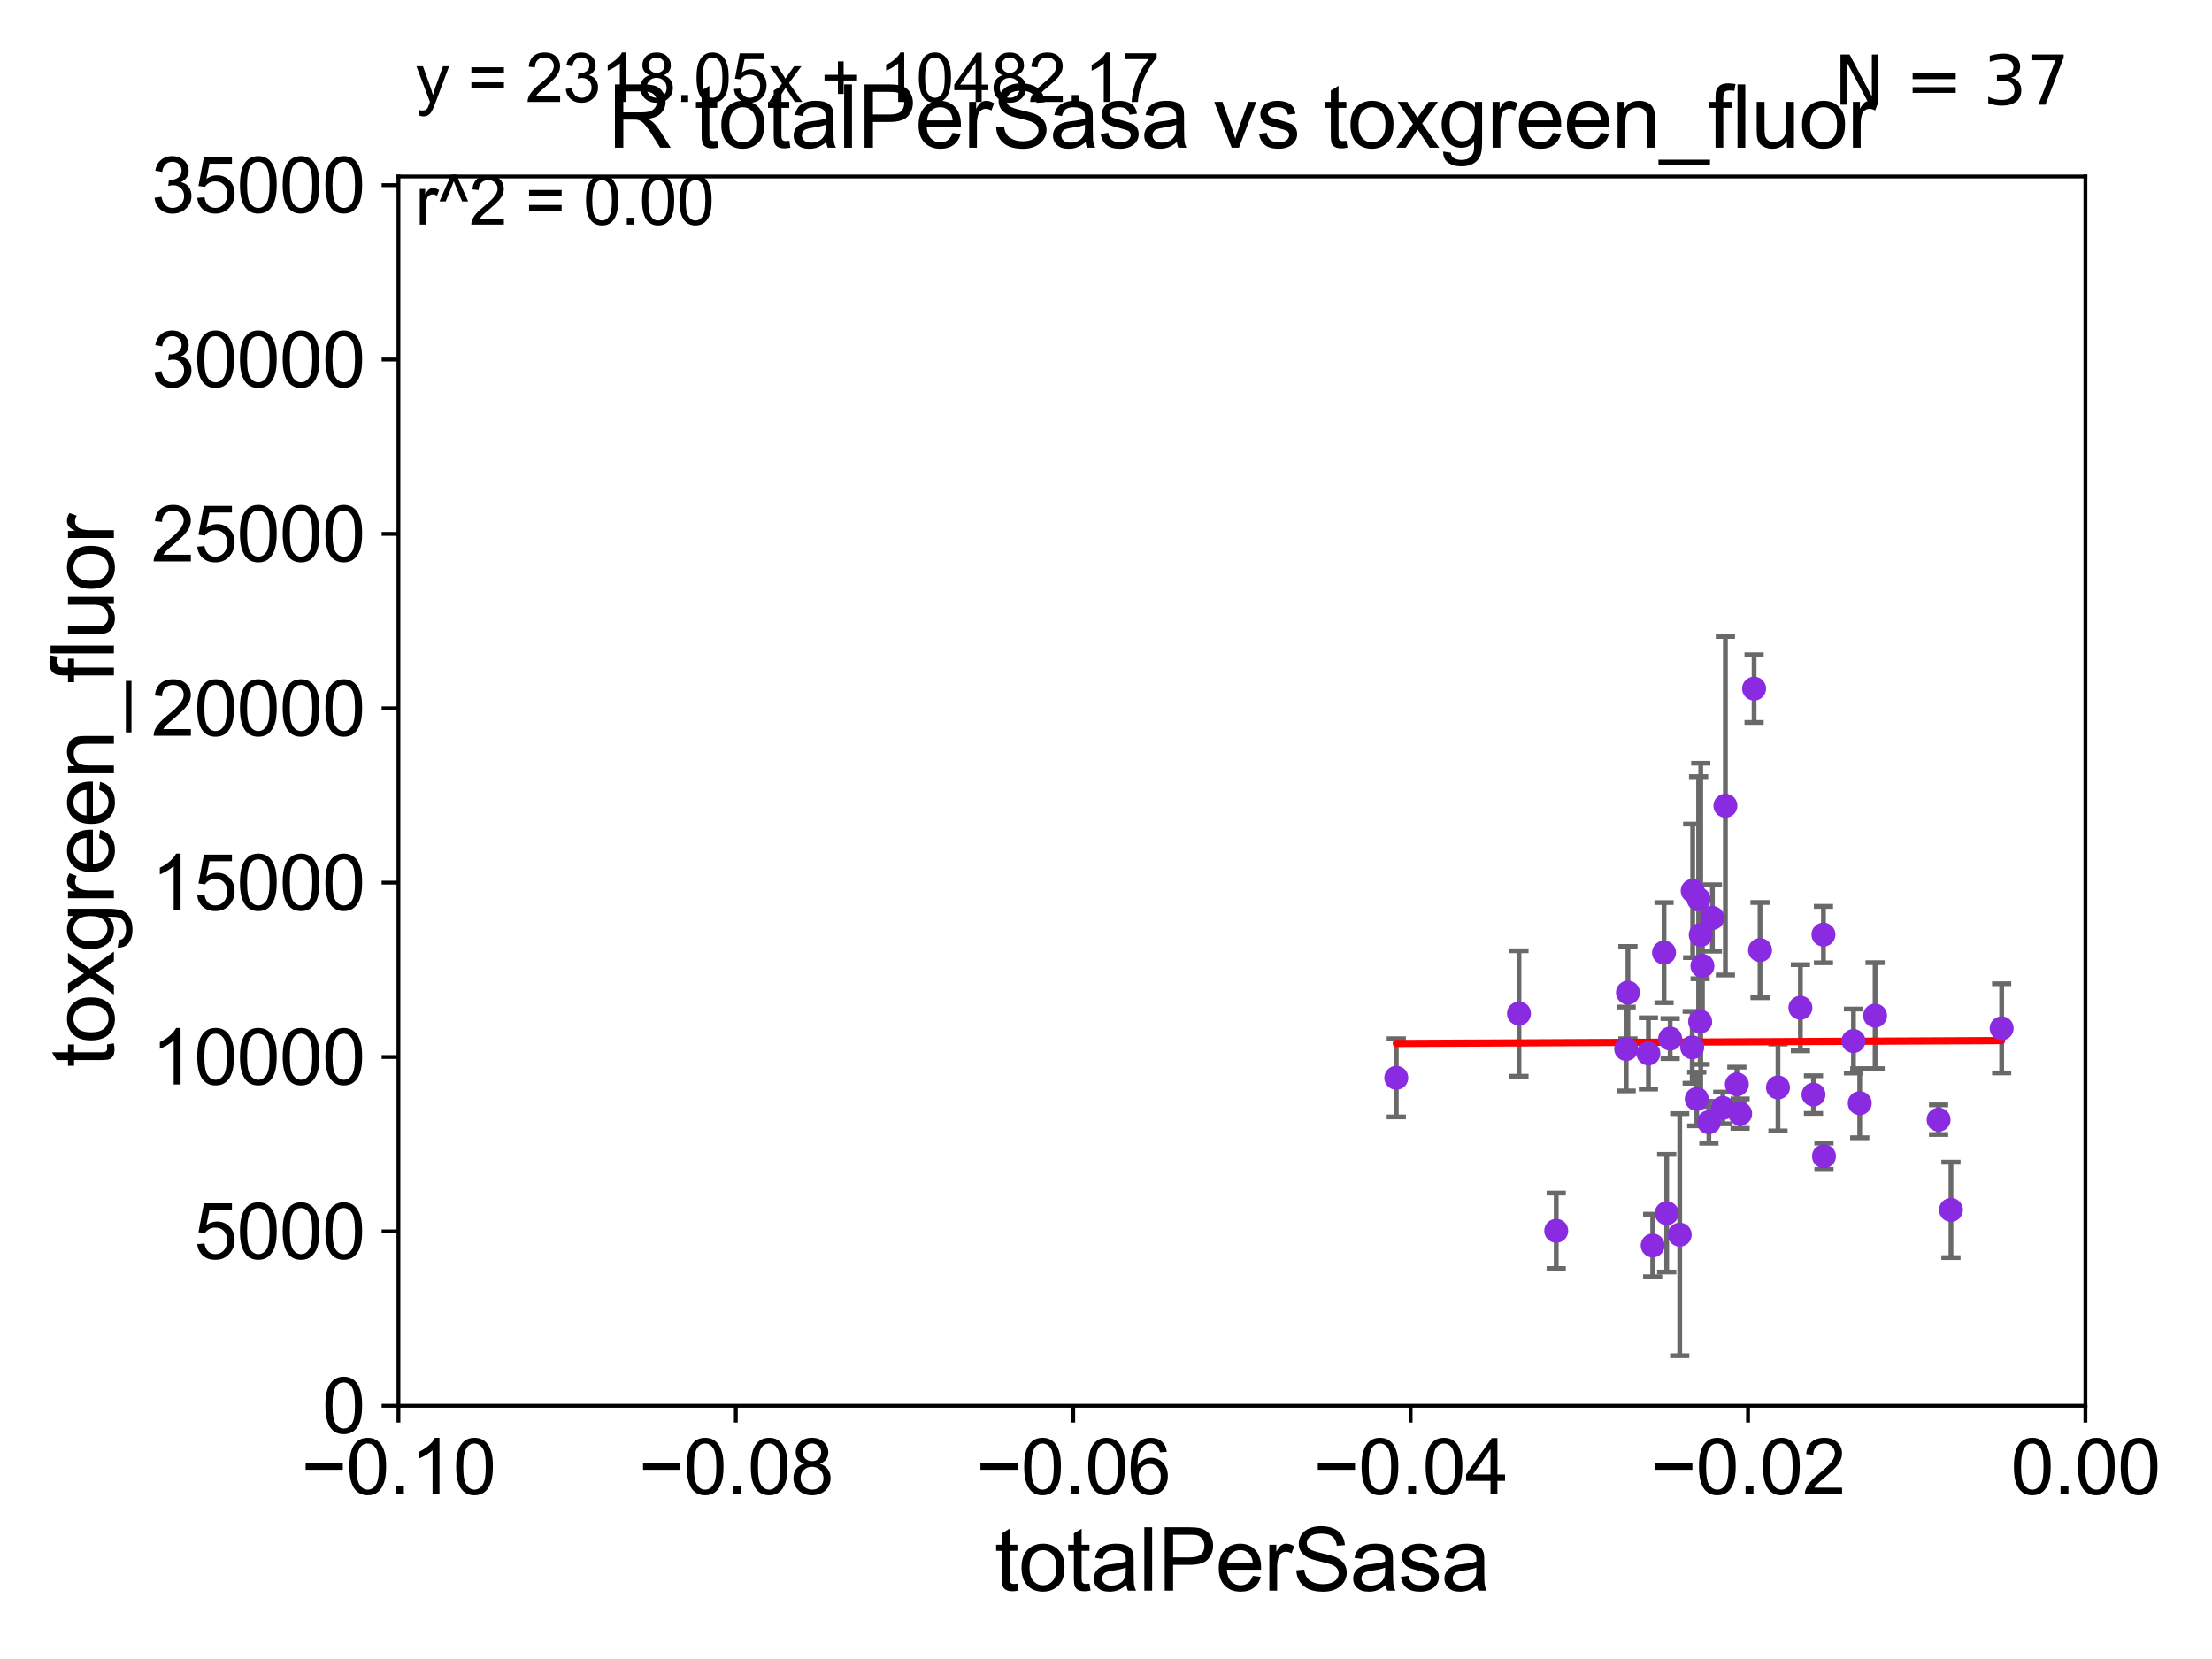 <?xml version="1.0" encoding="utf-8" standalone="no"?>
<!DOCTYPE svg PUBLIC "-//W3C//DTD SVG 1.1//EN"
  "http://www.w3.org/Graphics/SVG/1.1/DTD/svg11.dtd">
<svg xmlns:xlink="http://www.w3.org/1999/xlink" width="460.8pt" height="345.6pt" viewBox="0 0 460.8 345.6" xmlns="http://www.w3.org/2000/svg" version="1.1">
 <defs>
  <style type="text/css">*{stroke-linejoin: round; stroke-linecap: butt}</style>
 </defs>
 <g id="figure_1">
  <g id="patch_1">
   <path d="M 0 345.6 
L 460.8 345.6 
L 460.8 0 
L 0 0 
z
" style="fill: #ffffff"/>
  </g>
  <g id="axes_1">
   <g id="patch_2">
    <path d="M 83 292.84 
L 434.43 292.84 
L 434.43 36.775 
L 83 36.775 
z
" style="fill: #ffffff"/>
   </g>
   <g id="PathCollection_1">
    <defs>
     <path id="m028526ce24" d="M 0 1.118 
C 0.297 1.118 0.581 1 0.791 0.791 
C 1 0.581 1.118 0.297 1.118 0 
C 1.118 -0.297 1 -0.581 0.791 -0.791 
C 0.581 -1 0.297 -1.118 0 -1.118 
C -0.297 -1.118 -0.581 -1 -0.791 -0.791 
C -1 -0.581 -1.118 -0.297 -1.118 0 
C -1.118 0.297 -1 0.581 -0.791 0.791 
C -0.581 1 -0.297 1.118 0 1.118 
z
" style="stroke: #8a2be2"/>
    </defs>
    <g clip-path="url(#p5d421a3ae6)">
     <use xlink:href="#m028526ce24" x="324.189" y="256.401" style="fill: #8a2be2; stroke: #8a2be2"/>
     <use xlink:href="#m028526ce24" x="379.858" y="194.696" style="fill: #8a2be2; stroke: #8a2be2"/>
     <use xlink:href="#m028526ce24" x="352.518" y="218.182" style="fill: #8a2be2; stroke: #8a2be2"/>
     <use xlink:href="#m028526ce24" x="387.419" y="229.817" style="fill: #8a2be2; stroke: #8a2be2"/>
     <use xlink:href="#m028526ce24" x="316.428" y="211.135" style="fill: #8a2be2; stroke: #8a2be2"/>
     <use xlink:href="#m028526ce24" x="379.968" y="240.874" style="fill: #8a2be2; stroke: #8a2be2"/>
     <use xlink:href="#m028526ce24" x="403.846" y="233.256" style="fill: #8a2be2; stroke: #8a2be2"/>
     <use xlink:href="#m028526ce24" x="406.422" y="252.048" style="fill: #8a2be2; stroke: #8a2be2"/>
     <use xlink:href="#m028526ce24" x="416.983" y="214.223" style="fill: #8a2be2; stroke: #8a2be2"/>
     <use xlink:href="#m028526ce24" x="386.112" y="216.866" style="fill: #8a2be2; stroke: #8a2be2"/>
     <use xlink:href="#m028526ce24" x="390.618" y="211.576" style="fill: #8a2be2; stroke: #8a2be2"/>
     <use xlink:href="#m028526ce24" x="365.409" y="143.448" style="fill: #8a2be2; stroke: #8a2be2"/>
     <use xlink:href="#m028526ce24" x="377.781" y="228.029" style="fill: #8a2be2; stroke: #8a2be2"/>
     <use xlink:href="#m028526ce24" x="347.201" y="252.733" style="fill: #8a2be2; stroke: #8a2be2"/>
     <use xlink:href="#m028526ce24" x="354.646" y="201.222" style="fill: #8a2be2; stroke: #8a2be2"/>
     <use xlink:href="#m028526ce24" x="361.817" y="225.901" style="fill: #8a2be2; stroke: #8a2be2"/>
     <use xlink:href="#m028526ce24" x="358.884" y="230.811" style="fill: #8a2be2; stroke: #8a2be2"/>
     <use xlink:href="#m028526ce24" x="353.85" y="187.316" style="fill: #8a2be2; stroke: #8a2be2"/>
     <use xlink:href="#m028526ce24" x="353.464" y="228.948" style="fill: #8a2be2; stroke: #8a2be2"/>
     <use xlink:href="#m028526ce24" x="349.916" y="257.202" style="fill: #8a2be2; stroke: #8a2be2"/>
     <use xlink:href="#m028526ce24" x="359.431" y="167.848" style="fill: #8a2be2; stroke: #8a2be2"/>
     <use xlink:href="#m028526ce24" x="346.648" y="198.45" style="fill: #8a2be2; stroke: #8a2be2"/>
     <use xlink:href="#m028526ce24" x="356.724" y="191.231" style="fill: #8a2be2; stroke: #8a2be2"/>
     <use xlink:href="#m028526ce24" x="347.921" y="216.359" style="fill: #8a2be2; stroke: #8a2be2"/>
     <use xlink:href="#m028526ce24" x="362.496" y="231.999" style="fill: #8a2be2; stroke: #8a2be2"/>
     <use xlink:href="#m028526ce24" x="339.126" y="206.78" style="fill: #8a2be2; stroke: #8a2be2"/>
     <use xlink:href="#m028526ce24" x="355.995" y="233.789" style="fill: #8a2be2; stroke: #8a2be2"/>
     <use xlink:href="#m028526ce24" x="290.871" y="224.535" style="fill: #8a2be2; stroke: #8a2be2"/>
     <use xlink:href="#m028526ce24" x="344.284" y="259.457" style="fill: #8a2be2; stroke: #8a2be2"/>
     <use xlink:href="#m028526ce24" x="370.384" y="226.543" style="fill: #8a2be2; stroke: #8a2be2"/>
     <use xlink:href="#m028526ce24" x="366.651" y="197.925" style="fill: #8a2be2; stroke: #8a2be2"/>
     <use xlink:href="#m028526ce24" x="375.056" y="209.933" style="fill: #8a2be2; stroke: #8a2be2"/>
     <use xlink:href="#m028526ce24" x="352.616" y="185.58" style="fill: #8a2be2; stroke: #8a2be2"/>
     <use xlink:href="#m028526ce24" x="338.763" y="218.525" style="fill: #8a2be2; stroke: #8a2be2"/>
     <use xlink:href="#m028526ce24" x="343.393" y="219.453" style="fill: #8a2be2; stroke: #8a2be2"/>
     <use xlink:href="#m028526ce24" x="354.297" y="194.748" style="fill: #8a2be2; stroke: #8a2be2"/>
     <use xlink:href="#m028526ce24" x="354.165" y="212.808" style="fill: #8a2be2; stroke: #8a2be2"/>
    </g>
   </g>
   <g id="matplotlib.axis_1">
    <g id="xtick_1">
     <g id="line2d_1">
      <defs>
       <path id="m75b82f8ba7" d="M 0 0 
L 0 3.5 
" style="stroke: #000000; stroke-width: 0.8"/>
      </defs>
      <g>
       <use xlink:href="#m75b82f8ba7" x="83" y="292.84" style="stroke: #000000; stroke-width: 0.8"/>
      </g>
     </g>
     <g id="text_1">
      <!-- −0.10 -->
      <g transform="translate(62.759 311.293)scale(0.16 -0.16)">
       <defs>
        <path id="ArialMT-2212" d="M 3381 1997 
L 356 1997 
L 356 2522 
L 3381 2522 
L 3381 1997 
z
" transform="scale(0.016)"/>
        <path id="ArialMT-30" d="M 266 2259 
Q 266 3072 433 3567 
Q 600 4063 929 4331 
Q 1259 4600 1759 4600 
Q 2128 4600 2406 4451 
Q 2684 4303 2865 4023 
Q 3047 3744 3150 3342 
Q 3253 2941 3253 2259 
Q 3253 1453 3087 958 
Q 2922 463 2592 192 
Q 2263 -78 1759 -78 
Q 1097 -78 719 397 
Q 266 969 266 2259 
z
M 844 2259 
Q 844 1131 1108 757 
Q 1372 384 1759 384 
Q 2147 384 2411 759 
Q 2675 1134 2675 2259 
Q 2675 3391 2411 3762 
Q 2147 4134 1753 4134 
Q 1366 4134 1134 3806 
Q 844 3388 844 2259 
z
" transform="scale(0.016)"/>
        <path id="ArialMT-2e" d="M 581 0 
L 581 641 
L 1222 641 
L 1222 0 
L 581 0 
z
" transform="scale(0.016)"/>
        <path id="ArialMT-31" d="M 2384 0 
L 1822 0 
L 1822 3584 
Q 1619 3391 1289 3197 
Q 959 3003 697 2906 
L 697 3450 
Q 1169 3672 1522 3987 
Q 1875 4303 2022 4600 
L 2384 4600 
L 2384 0 
z
" transform="scale(0.016)"/>
       </defs>
       <use xlink:href="#ArialMT-2212"/>
       <use xlink:href="#ArialMT-30" x="58.398"/>
       <use xlink:href="#ArialMT-2e" x="114.014"/>
       <use xlink:href="#ArialMT-31" x="141.797"/>
       <use xlink:href="#ArialMT-30" x="197.412"/>
      </g>
     </g>
    </g>
    <g id="xtick_2">
     <g id="line2d_2">
      <g>
       <use xlink:href="#m75b82f8ba7" x="153.286" y="292.84" style="stroke: #000000; stroke-width: 0.8"/>
      </g>
     </g>
     <g id="text_2">
      <!-- −0.08 -->
      <g transform="translate(133.045 311.293)scale(0.16 -0.16)">
       <defs>
        <path id="ArialMT-38" d="M 1131 2484 
Q 781 2613 612 2850 
Q 444 3088 444 3419 
Q 444 3919 803 4259 
Q 1163 4600 1759 4600 
Q 2359 4600 2725 4251 
Q 3091 3903 3091 3403 
Q 3091 3084 2923 2848 
Q 2756 2613 2416 2484 
Q 2838 2347 3058 2040 
Q 3278 1734 3278 1309 
Q 3278 722 2862 322 
Q 2447 -78 1769 -78 
Q 1091 -78 675 323 
Q 259 725 259 1325 
Q 259 1772 486 2073 
Q 713 2375 1131 2484 
z
M 1019 3438 
Q 1019 3113 1228 2906 
Q 1438 2700 1772 2700 
Q 2097 2700 2305 2904 
Q 2513 3109 2513 3406 
Q 2513 3716 2298 3927 
Q 2084 4138 1766 4138 
Q 1444 4138 1231 3931 
Q 1019 3725 1019 3438 
z
M 838 1322 
Q 838 1081 952 856 
Q 1066 631 1291 507 
Q 1516 384 1775 384 
Q 2178 384 2440 643 
Q 2703 903 2703 1303 
Q 2703 1709 2433 1975 
Q 2163 2241 1756 2241 
Q 1359 2241 1098 1978 
Q 838 1716 838 1322 
z
" transform="scale(0.016)"/>
       </defs>
       <use xlink:href="#ArialMT-2212"/>
       <use xlink:href="#ArialMT-30" x="58.398"/>
       <use xlink:href="#ArialMT-2e" x="114.014"/>
       <use xlink:href="#ArialMT-30" x="141.797"/>
       <use xlink:href="#ArialMT-38" x="197.412"/>
      </g>
     </g>
    </g>
    <g id="xtick_3">
     <g id="line2d_3">
      <g>
       <use xlink:href="#m75b82f8ba7" x="223.572" y="292.84" style="stroke: #000000; stroke-width: 0.8"/>
      </g>
     </g>
     <g id="text_3">
      <!-- −0.06 -->
      <g transform="translate(203.331 311.293)scale(0.16 -0.16)">
       <defs>
        <path id="ArialMT-36" d="M 3184 3459 
L 2625 3416 
Q 2550 3747 2413 3897 
Q 2184 4138 1850 4138 
Q 1581 4138 1378 3988 
Q 1113 3794 959 3422 
Q 806 3050 800 2363 
Q 1003 2672 1297 2822 
Q 1591 2972 1913 2972 
Q 2475 2972 2870 2558 
Q 3266 2144 3266 1488 
Q 3266 1056 3080 686 
Q 2894 316 2569 119 
Q 2244 -78 1831 -78 
Q 1128 -78 684 439 
Q 241 956 241 2144 
Q 241 3472 731 4075 
Q 1159 4600 1884 4600 
Q 2425 4600 2770 4297 
Q 3116 3994 3184 3459 
z
M 888 1484 
Q 888 1194 1011 928 
Q 1134 663 1356 523 
Q 1578 384 1822 384 
Q 2178 384 2434 671 
Q 2691 959 2691 1453 
Q 2691 1928 2437 2201 
Q 2184 2475 1800 2475 
Q 1419 2475 1153 2201 
Q 888 1928 888 1484 
z
" transform="scale(0.016)"/>
       </defs>
       <use xlink:href="#ArialMT-2212"/>
       <use xlink:href="#ArialMT-30" x="58.398"/>
       <use xlink:href="#ArialMT-2e" x="114.014"/>
       <use xlink:href="#ArialMT-30" x="141.797"/>
       <use xlink:href="#ArialMT-36" x="197.412"/>
      </g>
     </g>
    </g>
    <g id="xtick_4">
     <g id="line2d_4">
      <g>
       <use xlink:href="#m75b82f8ba7" x="293.858" y="292.84" style="stroke: #000000; stroke-width: 0.8"/>
      </g>
     </g>
     <g id="text_4">
      <!-- −0.04 -->
      <g transform="translate(273.617 311.293)scale(0.16 -0.16)">
       <defs>
        <path id="ArialMT-34" d="M 2069 0 
L 2069 1097 
L 81 1097 
L 81 1613 
L 2172 4581 
L 2631 4581 
L 2631 1613 
L 3250 1613 
L 3250 1097 
L 2631 1097 
L 2631 0 
L 2069 0 
z
M 2069 1613 
L 2069 3678 
L 634 1613 
L 2069 1613 
z
" transform="scale(0.016)"/>
       </defs>
       <use xlink:href="#ArialMT-2212"/>
       <use xlink:href="#ArialMT-30" x="58.398"/>
       <use xlink:href="#ArialMT-2e" x="114.014"/>
       <use xlink:href="#ArialMT-30" x="141.797"/>
       <use xlink:href="#ArialMT-34" x="197.412"/>
      </g>
     </g>
    </g>
    <g id="xtick_5">
     <g id="line2d_5">
      <g>
       <use xlink:href="#m75b82f8ba7" x="364.144" y="292.84" style="stroke: #000000; stroke-width: 0.8"/>
      </g>
     </g>
     <g id="text_5">
      <!-- −0.02 -->
      <g transform="translate(343.903 311.293)scale(0.16 -0.16)">
       <defs>
        <path id="ArialMT-32" d="M 3222 541 
L 3222 0 
L 194 0 
Q 188 203 259 391 
Q 375 700 629 1000 
Q 884 1300 1366 1694 
Q 2113 2306 2375 2664 
Q 2638 3022 2638 3341 
Q 2638 3675 2398 3904 
Q 2159 4134 1775 4134 
Q 1369 4134 1125 3890 
Q 881 3647 878 3216 
L 300 3275 
Q 359 3922 746 4261 
Q 1134 4600 1788 4600 
Q 2447 4600 2831 4234 
Q 3216 3869 3216 3328 
Q 3216 3053 3103 2787 
Q 2991 2522 2730 2228 
Q 2469 1934 1863 1422 
Q 1356 997 1212 845 
Q 1069 694 975 541 
L 3222 541 
z
" transform="scale(0.016)"/>
       </defs>
       <use xlink:href="#ArialMT-2212"/>
       <use xlink:href="#ArialMT-30" x="58.398"/>
       <use xlink:href="#ArialMT-2e" x="114.014"/>
       <use xlink:href="#ArialMT-30" x="141.797"/>
       <use xlink:href="#ArialMT-32" x="197.412"/>
      </g>
     </g>
    </g>
    <g id="xtick_6">
     <g id="line2d_6">
      <g>
       <use xlink:href="#m75b82f8ba7" x="434.43" y="292.84" style="stroke: #000000; stroke-width: 0.8"/>
      </g>
     </g>
     <g id="text_6">
      <!-- 0.00 -->
      <g transform="translate(418.861 311.293)scale(0.16 -0.16)">
       <use xlink:href="#ArialMT-30"/>
       <use xlink:href="#ArialMT-2e" x="55.615"/>
       <use xlink:href="#ArialMT-30" x="83.398"/>
       <use xlink:href="#ArialMT-30" x="139.014"/>
      </g>
     </g>
    </g>
    <g id="text_7">
     <!-- totalPerSasa -->
     <g transform="translate(207.187 331.357)scale(0.18 -0.18)">
      <defs>
       <path id="ArialMT-74" d="M 1650 503 
L 1731 6 
Q 1494 -44 1306 -44 
Q 1000 -44 831 53 
Q 663 150 594 308 
Q 525 466 525 972 
L 525 2881 
L 113 2881 
L 113 3319 
L 525 3319 
L 525 4141 
L 1084 4478 
L 1084 3319 
L 1650 3319 
L 1650 2881 
L 1084 2881 
L 1084 941 
Q 1084 700 1114 631 
Q 1144 563 1211 522 
Q 1278 481 1403 481 
Q 1497 481 1650 503 
z
" transform="scale(0.016)"/>
       <path id="ArialMT-6f" d="M 213 1659 
Q 213 2581 725 3025 
Q 1153 3394 1769 3394 
Q 2453 3394 2887 2945 
Q 3322 2497 3322 1706 
Q 3322 1066 3130 698 
Q 2938 331 2570 128 
Q 2203 -75 1769 -75 
Q 1072 -75 642 372 
Q 213 819 213 1659 
z
M 791 1659 
Q 791 1022 1069 705 
Q 1347 388 1769 388 
Q 2188 388 2466 706 
Q 2744 1025 2744 1678 
Q 2744 2294 2464 2611 
Q 2184 2928 1769 2928 
Q 1347 2928 1069 2612 
Q 791 2297 791 1659 
z
" transform="scale(0.016)"/>
       <path id="ArialMT-61" d="M 2588 409 
Q 2275 144 1986 34 
Q 1697 -75 1366 -75 
Q 819 -75 525 192 
Q 231 459 231 875 
Q 231 1119 342 1320 
Q 453 1522 633 1644 
Q 813 1766 1038 1828 
Q 1203 1872 1538 1913 
Q 2219 1994 2541 2106 
Q 2544 2222 2544 2253 
Q 2544 2597 2384 2738 
Q 2169 2928 1744 2928 
Q 1347 2928 1158 2789 
Q 969 2650 878 2297 
L 328 2372 
Q 403 2725 575 2942 
Q 747 3159 1072 3276 
Q 1397 3394 1825 3394 
Q 2250 3394 2515 3294 
Q 2781 3194 2906 3042 
Q 3031 2891 3081 2659 
Q 3109 2516 3109 2141 
L 3109 1391 
Q 3109 606 3145 398 
Q 3181 191 3288 0 
L 2700 0 
Q 2613 175 2588 409 
z
M 2541 1666 
Q 2234 1541 1622 1453 
Q 1275 1403 1131 1340 
Q 988 1278 909 1158 
Q 831 1038 831 891 
Q 831 666 1001 516 
Q 1172 366 1500 366 
Q 1825 366 2078 508 
Q 2331 650 2450 897 
Q 2541 1088 2541 1459 
L 2541 1666 
z
" transform="scale(0.016)"/>
       <path id="ArialMT-6c" d="M 409 0 
L 409 4581 
L 972 4581 
L 972 0 
L 409 0 
z
" transform="scale(0.016)"/>
       <path id="ArialMT-50" d="M 494 0 
L 494 4581 
L 2222 4581 
Q 2678 4581 2919 4538 
Q 3256 4481 3484 4323 
Q 3713 4166 3852 3881 
Q 3991 3597 3991 3256 
Q 3991 2672 3619 2267 
Q 3247 1863 2275 1863 
L 1100 1863 
L 1100 0 
L 494 0 
z
M 1100 2403 
L 2284 2403 
Q 2872 2403 3119 2622 
Q 3366 2841 3366 3238 
Q 3366 3525 3220 3729 
Q 3075 3934 2838 4000 
Q 2684 4041 2272 4041 
L 1100 4041 
L 1100 2403 
z
" transform="scale(0.016)"/>
       <path id="ArialMT-65" d="M 2694 1069 
L 3275 997 
Q 3138 488 2766 206 
Q 2394 -75 1816 -75 
Q 1088 -75 661 373 
Q 234 822 234 1631 
Q 234 2469 665 2931 
Q 1097 3394 1784 3394 
Q 2450 3394 2872 2941 
Q 3294 2488 3294 1666 
Q 3294 1616 3291 1516 
L 816 1516 
Q 847 969 1125 678 
Q 1403 388 1819 388 
Q 2128 388 2347 550 
Q 2566 713 2694 1069 
z
M 847 1978 
L 2700 1978 
Q 2663 2397 2488 2606 
Q 2219 2931 1791 2931 
Q 1403 2931 1139 2672 
Q 875 2413 847 1978 
z
" transform="scale(0.016)"/>
       <path id="ArialMT-72" d="M 416 0 
L 416 3319 
L 922 3319 
L 922 2816 
Q 1116 3169 1280 3281 
Q 1444 3394 1641 3394 
Q 1925 3394 2219 3213 
L 2025 2691 
Q 1819 2813 1613 2813 
Q 1428 2813 1281 2702 
Q 1134 2591 1072 2394 
Q 978 2094 978 1738 
L 978 0 
L 416 0 
z
" transform="scale(0.016)"/>
       <path id="ArialMT-53" d="M 288 1472 
L 859 1522 
Q 900 1178 1048 958 
Q 1197 738 1509 602 
Q 1822 466 2213 466 
Q 2559 466 2825 569 
Q 3091 672 3220 851 
Q 3350 1031 3350 1244 
Q 3350 1459 3225 1620 
Q 3100 1781 2813 1891 
Q 2628 1963 1997 2114 
Q 1366 2266 1113 2400 
Q 784 2572 623 2826 
Q 463 3081 463 3397 
Q 463 3744 659 4045 
Q 856 4347 1234 4503 
Q 1613 4659 2075 4659 
Q 2584 4659 2973 4495 
Q 3363 4331 3572 4012 
Q 3781 3694 3797 3291 
L 3216 3247 
Q 3169 3681 2898 3903 
Q 2628 4125 2100 4125 
Q 1550 4125 1298 3923 
Q 1047 3722 1047 3438 
Q 1047 3191 1225 3031 
Q 1400 2872 2139 2705 
Q 2878 2538 3153 2413 
Q 3553 2228 3743 1945 
Q 3934 1663 3934 1294 
Q 3934 928 3725 604 
Q 3516 281 3123 101 
Q 2731 -78 2241 -78 
Q 1619 -78 1198 103 
Q 778 284 539 648 
Q 300 1013 288 1472 
z
" transform="scale(0.016)"/>
       <path id="ArialMT-73" d="M 197 991 
L 753 1078 
Q 800 744 1014 566 
Q 1228 388 1613 388 
Q 2000 388 2187 545 
Q 2375 703 2375 916 
Q 2375 1106 2209 1216 
Q 2094 1291 1634 1406 
Q 1016 1563 777 1677 
Q 538 1791 414 1992 
Q 291 2194 291 2438 
Q 291 2659 392 2848 
Q 494 3038 669 3163 
Q 800 3259 1026 3326 
Q 1253 3394 1513 3394 
Q 1903 3394 2198 3281 
Q 2494 3169 2634 2976 
Q 2775 2784 2828 2463 
L 2278 2388 
Q 2241 2644 2061 2787 
Q 1881 2931 1553 2931 
Q 1166 2931 1000 2803 
Q 834 2675 834 2503 
Q 834 2394 903 2306 
Q 972 2216 1119 2156 
Q 1203 2125 1616 2013 
Q 2213 1853 2448 1751 
Q 2684 1650 2818 1456 
Q 2953 1263 2953 975 
Q 2953 694 2789 445 
Q 2625 197 2315 61 
Q 2006 -75 1616 -75 
Q 969 -75 630 194 
Q 291 463 197 991 
z
" transform="scale(0.016)"/>
      </defs>
      <use xlink:href="#ArialMT-74"/>
      <use xlink:href="#ArialMT-6f" x="27.783"/>
      <use xlink:href="#ArialMT-74" x="83.398"/>
      <use xlink:href="#ArialMT-61" x="111.182"/>
      <use xlink:href="#ArialMT-6c" x="166.797"/>
      <use xlink:href="#ArialMT-50" x="189.014"/>
      <use xlink:href="#ArialMT-65" x="255.713"/>
      <use xlink:href="#ArialMT-72" x="311.328"/>
      <use xlink:href="#ArialMT-53" x="344.629"/>
      <use xlink:href="#ArialMT-61" x="411.328"/>
      <use xlink:href="#ArialMT-73" x="466.943"/>
      <use xlink:href="#ArialMT-61" x="516.943"/>
     </g>
    </g>
   </g>
   <g id="matplotlib.axis_2">
    <g id="ytick_1">
     <g id="line2d_7">
      <defs>
       <path id="mc9b5c00e24" d="M 0 0 
L -3.5 0 
" style="stroke: #000000; stroke-width: 0.8"/>
      </defs>
      <g>
       <use xlink:href="#mc9b5c00e24" x="83" y="292.84" style="stroke: #000000; stroke-width: 0.8"/>
      </g>
     </g>
     <g id="text_8">
      <!-- 0 -->
      <g transform="translate(67.103 298.566)scale(0.16 -0.16)">
       <use xlink:href="#ArialMT-30"/>
      </g>
     </g>
    </g>
    <g id="ytick_2">
     <g id="line2d_8">
      <g>
       <use xlink:href="#mc9b5c00e24" x="83" y="256.516" style="stroke: #000000; stroke-width: 0.8"/>
      </g>
     </g>
     <g id="text_9">
      <!-- 5000 -->
      <g transform="translate(40.41 262.242)scale(0.16 -0.16)">
       <defs>
        <path id="ArialMT-35" d="M 266 1200 
L 856 1250 
Q 922 819 1161 601 
Q 1400 384 1738 384 
Q 2144 384 2425 690 
Q 2706 997 2706 1503 
Q 2706 1984 2436 2262 
Q 2166 2541 1728 2541 
Q 1456 2541 1237 2417 
Q 1019 2294 894 2097 
L 366 2166 
L 809 4519 
L 3088 4519 
L 3088 3981 
L 1259 3981 
L 1013 2750 
Q 1425 3038 1878 3038 
Q 2478 3038 2890 2622 
Q 3303 2206 3303 1553 
Q 3303 931 2941 478 
Q 2500 -78 1738 -78 
Q 1113 -78 717 272 
Q 322 622 266 1200 
z
" transform="scale(0.016)"/>
       </defs>
       <use xlink:href="#ArialMT-35"/>
       <use xlink:href="#ArialMT-30" x="55.615"/>
       <use xlink:href="#ArialMT-30" x="111.23"/>
       <use xlink:href="#ArialMT-30" x="166.846"/>
      </g>
     </g>
    </g>
    <g id="ytick_3">
     <g id="line2d_9">
      <g>
       <use xlink:href="#mc9b5c00e24" x="83" y="220.192" style="stroke: #000000; stroke-width: 0.8"/>
      </g>
     </g>
     <g id="text_10">
      <!-- 10000 -->
      <g transform="translate(31.512 225.918)scale(0.16 -0.16)">
       <use xlink:href="#ArialMT-31"/>
       <use xlink:href="#ArialMT-30" x="55.615"/>
       <use xlink:href="#ArialMT-30" x="111.23"/>
       <use xlink:href="#ArialMT-30" x="166.846"/>
       <use xlink:href="#ArialMT-30" x="222.461"/>
      </g>
     </g>
    </g>
    <g id="ytick_4">
     <g id="line2d_10">
      <g>
       <use xlink:href="#mc9b5c00e24" x="83" y="183.867" style="stroke: #000000; stroke-width: 0.8"/>
      </g>
     </g>
     <g id="text_11">
      <!-- 15000 -->
      <g transform="translate(31.512 189.594)scale(0.16 -0.16)">
       <use xlink:href="#ArialMT-31"/>
       <use xlink:href="#ArialMT-35" x="55.615"/>
       <use xlink:href="#ArialMT-30" x="111.23"/>
       <use xlink:href="#ArialMT-30" x="166.846"/>
       <use xlink:href="#ArialMT-30" x="222.461"/>
      </g>
     </g>
    </g>
    <g id="ytick_5">
     <g id="line2d_11">
      <g>
       <use xlink:href="#mc9b5c00e24" x="83" y="147.543" style="stroke: #000000; stroke-width: 0.8"/>
      </g>
     </g>
     <g id="text_12">
      <!-- 20000 -->
      <g transform="translate(31.512 153.27)scale(0.16 -0.16)">
       <use xlink:href="#ArialMT-32"/>
       <use xlink:href="#ArialMT-30" x="55.615"/>
       <use xlink:href="#ArialMT-30" x="111.23"/>
       <use xlink:href="#ArialMT-30" x="166.846"/>
       <use xlink:href="#ArialMT-30" x="222.461"/>
      </g>
     </g>
    </g>
    <g id="ytick_6">
     <g id="line2d_12">
      <g>
       <use xlink:href="#mc9b5c00e24" x="83" y="111.219" style="stroke: #000000; stroke-width: 0.8"/>
      </g>
     </g>
     <g id="text_13">
      <!-- 25000 -->
      <g transform="translate(31.512 116.945)scale(0.16 -0.16)">
       <use xlink:href="#ArialMT-32"/>
       <use xlink:href="#ArialMT-35" x="55.615"/>
       <use xlink:href="#ArialMT-30" x="111.23"/>
       <use xlink:href="#ArialMT-30" x="166.846"/>
       <use xlink:href="#ArialMT-30" x="222.461"/>
      </g>
     </g>
    </g>
    <g id="ytick_7">
     <g id="line2d_13">
      <g>
       <use xlink:href="#mc9b5c00e24" x="83" y="74.895" style="stroke: #000000; stroke-width: 0.8"/>
      </g>
     </g>
     <g id="text_14">
      <!-- 30000 -->
      <g transform="translate(31.512 80.621)scale(0.16 -0.16)">
       <defs>
        <path id="ArialMT-33" d="M 269 1209 
L 831 1284 
Q 928 806 1161 595 
Q 1394 384 1728 384 
Q 2125 384 2398 659 
Q 2672 934 2672 1341 
Q 2672 1728 2419 1979 
Q 2166 2231 1775 2231 
Q 1616 2231 1378 2169 
L 1441 2663 
Q 1497 2656 1531 2656 
Q 1891 2656 2178 2843 
Q 2466 3031 2466 3422 
Q 2466 3731 2256 3934 
Q 2047 4138 1716 4138 
Q 1388 4138 1169 3931 
Q 950 3725 888 3313 
L 325 3413 
Q 428 3978 793 4289 
Q 1159 4600 1703 4600 
Q 2078 4600 2393 4439 
Q 2709 4278 2876 4000 
Q 3044 3722 3044 3409 
Q 3044 3113 2884 2869 
Q 2725 2625 2413 2481 
Q 2819 2388 3044 2092 
Q 3269 1797 3269 1353 
Q 3269 753 2831 336 
Q 2394 -81 1725 -81 
Q 1122 -81 723 278 
Q 325 638 269 1209 
z
" transform="scale(0.016)"/>
       </defs>
       <use xlink:href="#ArialMT-33"/>
       <use xlink:href="#ArialMT-30" x="55.615"/>
       <use xlink:href="#ArialMT-30" x="111.23"/>
       <use xlink:href="#ArialMT-30" x="166.846"/>
       <use xlink:href="#ArialMT-30" x="222.461"/>
      </g>
     </g>
    </g>
    <g id="ytick_8">
     <g id="line2d_14">
      <g>
       <use xlink:href="#mc9b5c00e24" x="83" y="38.571" style="stroke: #000000; stroke-width: 0.8"/>
      </g>
     </g>
     <g id="text_15">
      <!-- 35000 -->
      <g transform="translate(31.512 44.297)scale(0.16 -0.16)">
       <use xlink:href="#ArialMT-33"/>
       <use xlink:href="#ArialMT-35" x="55.615"/>
       <use xlink:href="#ArialMT-30" x="111.23"/>
       <use xlink:href="#ArialMT-30" x="166.846"/>
       <use xlink:href="#ArialMT-30" x="222.461"/>
      </g>
     </g>
    </g>
    <g id="text_16">
     <!-- toxgreen_fluor -->
     <g transform="translate(23.724 222.34)rotate(-90)scale(0.18 -0.18)">
      <defs>
       <path id="ArialMT-78" d="M 47 0 
L 1259 1725 
L 138 3319 
L 841 3319 
L 1350 2541 
Q 1494 2319 1581 2169 
Q 1719 2375 1834 2534 
L 2394 3319 
L 3066 3319 
L 1919 1756 
L 3153 0 
L 2463 0 
L 1781 1031 
L 1600 1309 
L 728 0 
L 47 0 
z
" transform="scale(0.016)"/>
       <path id="ArialMT-67" d="M 319 -275 
L 866 -356 
Q 900 -609 1056 -725 
Q 1266 -881 1628 -881 
Q 2019 -881 2231 -725 
Q 2444 -569 2519 -288 
Q 2563 -116 2559 434 
Q 2191 0 1641 0 
Q 956 0 581 494 
Q 206 988 206 1678 
Q 206 2153 378 2554 
Q 550 2956 876 3175 
Q 1203 3394 1644 3394 
Q 2231 3394 2613 2919 
L 2613 3319 
L 3131 3319 
L 3131 450 
Q 3131 -325 2973 -648 
Q 2816 -972 2473 -1159 
Q 2131 -1347 1631 -1347 
Q 1038 -1347 672 -1080 
Q 306 -813 319 -275 
z
M 784 1719 
Q 784 1066 1043 766 
Q 1303 466 1694 466 
Q 2081 466 2343 764 
Q 2606 1063 2606 1700 
Q 2606 2309 2336 2618 
Q 2066 2928 1684 2928 
Q 1309 2928 1046 2623 
Q 784 2319 784 1719 
z
" transform="scale(0.016)"/>
       <path id="ArialMT-6e" d="M 422 0 
L 422 3319 
L 928 3319 
L 928 2847 
Q 1294 3394 1984 3394 
Q 2284 3394 2536 3286 
Q 2788 3178 2913 3003 
Q 3038 2828 3088 2588 
Q 3119 2431 3119 2041 
L 3119 0 
L 2556 0 
L 2556 2019 
Q 2556 2363 2490 2533 
Q 2425 2703 2258 2804 
Q 2091 2906 1866 2906 
Q 1506 2906 1245 2678 
Q 984 2450 984 1813 
L 984 0 
L 422 0 
z
" transform="scale(0.016)"/>
       <path id="ArialMT-5f" d="M -97 -1272 
L -97 -866 
L 3631 -866 
L 3631 -1272 
L -97 -1272 
z
" transform="scale(0.016)"/>
       <path id="ArialMT-66" d="M 556 0 
L 556 2881 
L 59 2881 
L 59 3319 
L 556 3319 
L 556 3672 
Q 556 4006 616 4169 
Q 697 4388 901 4523 
Q 1106 4659 1475 4659 
Q 1713 4659 2000 4603 
L 1916 4113 
Q 1741 4144 1584 4144 
Q 1328 4144 1222 4034 
Q 1116 3925 1116 3625 
L 1116 3319 
L 1763 3319 
L 1763 2881 
L 1116 2881 
L 1116 0 
L 556 0 
z
" transform="scale(0.016)"/>
       <path id="ArialMT-75" d="M 2597 0 
L 2597 488 
Q 2209 -75 1544 -75 
Q 1250 -75 995 37 
Q 741 150 617 320 
Q 494 491 444 738 
Q 409 903 409 1263 
L 409 3319 
L 972 3319 
L 972 1478 
Q 972 1038 1006 884 
Q 1059 663 1231 536 
Q 1403 409 1656 409 
Q 1909 409 2131 539 
Q 2353 669 2445 892 
Q 2538 1116 2538 1541 
L 2538 3319 
L 3100 3319 
L 3100 0 
L 2597 0 
z
" transform="scale(0.016)"/>
      </defs>
      <use xlink:href="#ArialMT-74"/>
      <use xlink:href="#ArialMT-6f" x="27.783"/>
      <use xlink:href="#ArialMT-78" x="83.398"/>
      <use xlink:href="#ArialMT-67" x="133.398"/>
      <use xlink:href="#ArialMT-72" x="189.014"/>
      <use xlink:href="#ArialMT-65" x="222.314"/>
      <use xlink:href="#ArialMT-65" x="277.93"/>
      <use xlink:href="#ArialMT-6e" x="333.545"/>
      <use xlink:href="#ArialMT-5f" x="389.16"/>
      <use xlink:href="#ArialMT-66" x="444.775"/>
      <use xlink:href="#ArialMT-6c" x="472.559"/>
      <use xlink:href="#ArialMT-75" x="494.775"/>
      <use xlink:href="#ArialMT-6f" x="550.391"/>
      <use xlink:href="#ArialMT-72" x="606.006"/>
     </g>
    </g>
   </g>
   <g id="LineCollection_1">
    <path d="M 324.189 264.265 
L 324.189 248.537 
" clip-path="url(#p5d421a3ae6)" style="fill: none; stroke: #696969"/>
    <path d="M 379.858 200.575 
L 379.858 188.817 
" clip-path="url(#p5d421a3ae6)" style="fill: none; stroke: #696969"/>
    <path d="M 352.518 225.665 
L 352.518 210.7 
" clip-path="url(#p5d421a3ae6)" style="fill: none; stroke: #696969"/>
    <path d="M 387.419 237.018 
L 387.419 222.616 
" clip-path="url(#p5d421a3ae6)" style="fill: none; stroke: #696969"/>
    <path d="M 316.428 224.204 
L 316.428 198.067 
" clip-path="url(#p5d421a3ae6)" style="fill: none; stroke: #696969"/>
    <path d="M 379.968 243.62 
L 379.968 238.127 
" clip-path="url(#p5d421a3ae6)" style="fill: none; stroke: #696969"/>
    <path d="M 403.846 236.343 
L 403.846 230.17 
" clip-path="url(#p5d421a3ae6)" style="fill: none; stroke: #696969"/>
    <path d="M 406.422 261.985 
L 406.422 242.112 
" clip-path="url(#p5d421a3ae6)" style="fill: none; stroke: #696969"/>
    <path d="M 416.983 223.511 
L 416.983 204.935 
" clip-path="url(#p5d421a3ae6)" style="fill: none; stroke: #696969"/>
    <path d="M 386.112 223.529 
L 386.112 210.203 
" clip-path="url(#p5d421a3ae6)" style="fill: none; stroke: #696969"/>
    <path d="M 390.618 222.612 
L 390.618 200.54 
" clip-path="url(#p5d421a3ae6)" style="fill: none; stroke: #696969"/>
    <path d="M 365.409 150.501 
L 365.409 136.395 
" clip-path="url(#p5d421a3ae6)" style="fill: none; stroke: #696969"/>
    <path d="M 377.781 231.953 
L 377.781 224.105 
" clip-path="url(#p5d421a3ae6)" style="fill: none; stroke: #696969"/>
    <path d="M 347.201 264.987 
L 347.201 240.478 
" clip-path="url(#p5d421a3ae6)" style="fill: none; stroke: #696969"/>
    <path d="M 354.646 213.111 
L 354.646 189.333 
" clip-path="url(#p5d421a3ae6)" style="fill: none; stroke: #696969"/>
    <path d="M 361.817 229.492 
L 361.817 222.311 
" clip-path="url(#p5d421a3ae6)" style="fill: none; stroke: #696969"/>
    <path d="M 358.884 234.111 
L 358.884 227.51 
" clip-path="url(#p5d421a3ae6)" style="fill: none; stroke: #696969"/>
    <path d="M 353.85 212.844 
L 353.85 161.788 
" clip-path="url(#p5d421a3ae6)" style="fill: none; stroke: #696969"/>
    <path d="M 353.464 234.536 
L 353.464 223.36 
" clip-path="url(#p5d421a3ae6)" style="fill: none; stroke: #696969"/>
    <path d="M 349.916 282.408 
L 349.916 231.996 
" clip-path="url(#p5d421a3ae6)" style="fill: none; stroke: #696969"/>
    <path d="M 359.431 203.118 
L 359.431 132.578 
" clip-path="url(#p5d421a3ae6)" style="fill: none; stroke: #696969"/>
    <path d="M 346.648 208.877 
L 346.648 188.023 
" clip-path="url(#p5d421a3ae6)" style="fill: none; stroke: #696969"/>
    <path d="M 356.724 198.15 
L 356.724 184.312 
" clip-path="url(#p5d421a3ae6)" style="fill: none; stroke: #696969"/>
    <path d="M 347.921 220.529 
L 347.921 212.189 
" clip-path="url(#p5d421a3ae6)" style="fill: none; stroke: #696969"/>
    <path d="M 362.496 235.065 
L 362.496 228.933 
" clip-path="url(#p5d421a3ae6)" style="fill: none; stroke: #696969"/>
    <path d="M 339.126 216.385 
L 339.126 197.175 
" clip-path="url(#p5d421a3ae6)" style="fill: none; stroke: #696969"/>
    <path d="M 355.995 238.141 
L 355.995 229.437 
" clip-path="url(#p5d421a3ae6)" style="fill: none; stroke: #696969"/>
    <path d="M 290.871 232.683 
L 290.871 216.388 
" clip-path="url(#p5d421a3ae6)" style="fill: none; stroke: #696969"/>
    <path d="M 344.284 265.972 
L 344.284 252.942 
" clip-path="url(#p5d421a3ae6)" style="fill: none; stroke: #696969"/>
    <path d="M 370.384 235.594 
L 370.384 217.492 
" clip-path="url(#p5d421a3ae6)" style="fill: none; stroke: #696969"/>
    <path d="M 366.651 207.843 
L 366.651 188.006 
" clip-path="url(#p5d421a3ae6)" style="fill: none; stroke: #696969"/>
    <path d="M 375.056 218.9 
L 375.056 200.967 
" clip-path="url(#p5d421a3ae6)" style="fill: none; stroke: #696969"/>
    <path d="M 352.616 199.487 
L 352.616 171.674 
" clip-path="url(#p5d421a3ae6)" style="fill: none; stroke: #696969"/>
    <path d="M 338.763 227.26 
L 338.763 209.791 
" clip-path="url(#p5d421a3ae6)" style="fill: none; stroke: #696969"/>
    <path d="M 343.393 226.88 
L 343.393 212.027 
" clip-path="url(#p5d421a3ae6)" style="fill: none; stroke: #696969"/>
    <path d="M 354.297 230.496 
L 354.297 159 
" clip-path="url(#p5d421a3ae6)" style="fill: none; stroke: #696969"/>
    <path d="M 354.165 221.722 
L 354.165 203.894 
" clip-path="url(#p5d421a3ae6)" style="fill: none; stroke: #696969"/>
   </g>
   <g id="line2d_15">
    <defs>
     <path id="me28eb1f302" d="M 2 0 
L -2 -0 
" style="stroke: #696969"/>
    </defs>
    <g clip-path="url(#p5d421a3ae6)">
     <use xlink:href="#me28eb1f302" x="324.189" y="264.265" style="fill: #696969; stroke: #696969"/>
     <use xlink:href="#me28eb1f302" x="379.858" y="200.575" style="fill: #696969; stroke: #696969"/>
     <use xlink:href="#me28eb1f302" x="352.518" y="225.665" style="fill: #696969; stroke: #696969"/>
     <use xlink:href="#me28eb1f302" x="387.419" y="237.018" style="fill: #696969; stroke: #696969"/>
     <use xlink:href="#me28eb1f302" x="316.428" y="224.204" style="fill: #696969; stroke: #696969"/>
     <use xlink:href="#me28eb1f302" x="379.968" y="243.62" style="fill: #696969; stroke: #696969"/>
     <use xlink:href="#me28eb1f302" x="403.846" y="236.343" style="fill: #696969; stroke: #696969"/>
     <use xlink:href="#me28eb1f302" x="406.422" y="261.985" style="fill: #696969; stroke: #696969"/>
     <use xlink:href="#me28eb1f302" x="416.983" y="223.511" style="fill: #696969; stroke: #696969"/>
     <use xlink:href="#me28eb1f302" x="386.112" y="223.529" style="fill: #696969; stroke: #696969"/>
     <use xlink:href="#me28eb1f302" x="390.618" y="222.612" style="fill: #696969; stroke: #696969"/>
     <use xlink:href="#me28eb1f302" x="365.409" y="150.501" style="fill: #696969; stroke: #696969"/>
     <use xlink:href="#me28eb1f302" x="377.781" y="231.953" style="fill: #696969; stroke: #696969"/>
     <use xlink:href="#me28eb1f302" x="347.201" y="264.987" style="fill: #696969; stroke: #696969"/>
     <use xlink:href="#me28eb1f302" x="354.646" y="213.111" style="fill: #696969; stroke: #696969"/>
     <use xlink:href="#me28eb1f302" x="361.817" y="229.492" style="fill: #696969; stroke: #696969"/>
     <use xlink:href="#me28eb1f302" x="358.884" y="234.111" style="fill: #696969; stroke: #696969"/>
     <use xlink:href="#me28eb1f302" x="353.85" y="212.844" style="fill: #696969; stroke: #696969"/>
     <use xlink:href="#me28eb1f302" x="353.464" y="234.536" style="fill: #696969; stroke: #696969"/>
     <use xlink:href="#me28eb1f302" x="349.916" y="282.408" style="fill: #696969; stroke: #696969"/>
     <use xlink:href="#me28eb1f302" x="359.431" y="203.118" style="fill: #696969; stroke: #696969"/>
     <use xlink:href="#me28eb1f302" x="346.648" y="208.877" style="fill: #696969; stroke: #696969"/>
     <use xlink:href="#me28eb1f302" x="356.724" y="198.15" style="fill: #696969; stroke: #696969"/>
     <use xlink:href="#me28eb1f302" x="347.921" y="220.529" style="fill: #696969; stroke: #696969"/>
     <use xlink:href="#me28eb1f302" x="362.496" y="235.065" style="fill: #696969; stroke: #696969"/>
     <use xlink:href="#me28eb1f302" x="339.126" y="216.385" style="fill: #696969; stroke: #696969"/>
     <use xlink:href="#me28eb1f302" x="355.995" y="238.141" style="fill: #696969; stroke: #696969"/>
     <use xlink:href="#me28eb1f302" x="290.871" y="232.683" style="fill: #696969; stroke: #696969"/>
     <use xlink:href="#me28eb1f302" x="344.284" y="265.972" style="fill: #696969; stroke: #696969"/>
     <use xlink:href="#me28eb1f302" x="370.384" y="235.594" style="fill: #696969; stroke: #696969"/>
     <use xlink:href="#me28eb1f302" x="366.651" y="207.843" style="fill: #696969; stroke: #696969"/>
     <use xlink:href="#me28eb1f302" x="375.056" y="218.9" style="fill: #696969; stroke: #696969"/>
     <use xlink:href="#me28eb1f302" x="352.616" y="199.487" style="fill: #696969; stroke: #696969"/>
     <use xlink:href="#me28eb1f302" x="338.763" y="227.26" style="fill: #696969; stroke: #696969"/>
     <use xlink:href="#me28eb1f302" x="343.393" y="226.88" style="fill: #696969; stroke: #696969"/>
     <use xlink:href="#me28eb1f302" x="354.297" y="230.496" style="fill: #696969; stroke: #696969"/>
     <use xlink:href="#me28eb1f302" x="354.165" y="221.722" style="fill: #696969; stroke: #696969"/>
    </g>
   </g>
   <g id="line2d_16">
    <g clip-path="url(#p5d421a3ae6)">
     <use xlink:href="#me28eb1f302" x="324.189" y="248.537" style="fill: #696969; stroke: #696969"/>
     <use xlink:href="#me28eb1f302" x="379.858" y="188.817" style="fill: #696969; stroke: #696969"/>
     <use xlink:href="#me28eb1f302" x="352.518" y="210.7" style="fill: #696969; stroke: #696969"/>
     <use xlink:href="#me28eb1f302" x="387.419" y="222.616" style="fill: #696969; stroke: #696969"/>
     <use xlink:href="#me28eb1f302" x="316.428" y="198.067" style="fill: #696969; stroke: #696969"/>
     <use xlink:href="#me28eb1f302" x="379.968" y="238.127" style="fill: #696969; stroke: #696969"/>
     <use xlink:href="#me28eb1f302" x="403.846" y="230.17" style="fill: #696969; stroke: #696969"/>
     <use xlink:href="#me28eb1f302" x="406.422" y="242.112" style="fill: #696969; stroke: #696969"/>
     <use xlink:href="#me28eb1f302" x="416.983" y="204.935" style="fill: #696969; stroke: #696969"/>
     <use xlink:href="#me28eb1f302" x="386.112" y="210.203" style="fill: #696969; stroke: #696969"/>
     <use xlink:href="#me28eb1f302" x="390.618" y="200.54" style="fill: #696969; stroke: #696969"/>
     <use xlink:href="#me28eb1f302" x="365.409" y="136.395" style="fill: #696969; stroke: #696969"/>
     <use xlink:href="#me28eb1f302" x="377.781" y="224.105" style="fill: #696969; stroke: #696969"/>
     <use xlink:href="#me28eb1f302" x="347.201" y="240.478" style="fill: #696969; stroke: #696969"/>
     <use xlink:href="#me28eb1f302" x="354.646" y="189.333" style="fill: #696969; stroke: #696969"/>
     <use xlink:href="#me28eb1f302" x="361.817" y="222.311" style="fill: #696969; stroke: #696969"/>
     <use xlink:href="#me28eb1f302" x="358.884" y="227.51" style="fill: #696969; stroke: #696969"/>
     <use xlink:href="#me28eb1f302" x="353.85" y="161.788" style="fill: #696969; stroke: #696969"/>
     <use xlink:href="#me28eb1f302" x="353.464" y="223.36" style="fill: #696969; stroke: #696969"/>
     <use xlink:href="#me28eb1f302" x="349.916" y="231.996" style="fill: #696969; stroke: #696969"/>
     <use xlink:href="#me28eb1f302" x="359.431" y="132.578" style="fill: #696969; stroke: #696969"/>
     <use xlink:href="#me28eb1f302" x="346.648" y="188.023" style="fill: #696969; stroke: #696969"/>
     <use xlink:href="#me28eb1f302" x="356.724" y="184.312" style="fill: #696969; stroke: #696969"/>
     <use xlink:href="#me28eb1f302" x="347.921" y="212.189" style="fill: #696969; stroke: #696969"/>
     <use xlink:href="#me28eb1f302" x="362.496" y="228.933" style="fill: #696969; stroke: #696969"/>
     <use xlink:href="#me28eb1f302" x="339.126" y="197.175" style="fill: #696969; stroke: #696969"/>
     <use xlink:href="#me28eb1f302" x="355.995" y="229.437" style="fill: #696969; stroke: #696969"/>
     <use xlink:href="#me28eb1f302" x="290.871" y="216.388" style="fill: #696969; stroke: #696969"/>
     <use xlink:href="#me28eb1f302" x="344.284" y="252.942" style="fill: #696969; stroke: #696969"/>
     <use xlink:href="#me28eb1f302" x="370.384" y="217.492" style="fill: #696969; stroke: #696969"/>
     <use xlink:href="#me28eb1f302" x="366.651" y="188.006" style="fill: #696969; stroke: #696969"/>
     <use xlink:href="#me28eb1f302" x="375.056" y="200.967" style="fill: #696969; stroke: #696969"/>
     <use xlink:href="#me28eb1f302" x="352.616" y="171.674" style="fill: #696969; stroke: #696969"/>
     <use xlink:href="#me28eb1f302" x="338.763" y="209.791" style="fill: #696969; stroke: #696969"/>
     <use xlink:href="#me28eb1f302" x="343.393" y="212.027" style="fill: #696969; stroke: #696969"/>
     <use xlink:href="#me28eb1f302" x="354.297" y="159" style="fill: #696969; stroke: #696969"/>
     <use xlink:href="#me28eb1f302" x="354.165" y="203.894" style="fill: #696969; stroke: #696969"/>
    </g>
   </g>
   <g id="line2d_17">
    <path d="M 324.189 217.217 
L 379.858 216.95 
L 352.518 217.081 
L 387.419 216.914 
L 316.428 217.254 
L 379.968 216.95 
L 403.846 216.835 
L 406.422 216.823 
L 416.983 216.772 
L 386.112 216.92 
L 390.618 216.899 
L 365.409 217.019 
L 377.781 216.96 
L 347.201 217.107 
L 354.646 217.071 
L 361.817 217.037 
L 358.884 217.051 
L 353.85 217.075 
L 353.464 217.077 
L 349.916 217.094 
L 359.431 217.048 
L 346.648 217.109 
L 356.724 217.061 
L 347.921 217.103 
L 362.496 217.033 
L 339.126 217.145 
L 355.995 217.065 
L 290.871 217.377 
L 344.284 217.121 
L 370.384 216.996 
L 366.651 217.014 
L 375.056 216.973 
L 352.616 217.081 
L 338.763 217.147 
L 343.393 217.125 
L 354.297 217.073 
L 354.165 217.073 
" clip-path="url(#p5d421a3ae6)" style="fill: none; stroke: #ff0000; stroke-width: 1.5; stroke-linecap: square"/>
   </g>
   <g id="line2d_18">
    <defs>
     <path id="m82be73ce56" d="M 0 2 
C 0.53 2 1.039 1.789 1.414 1.414 
C 1.789 1.039 2 0.53 2 0 
C 2 -0.53 1.789 -1.039 1.414 -1.414 
C 1.039 -1.789 0.53 -2 0 -2 
C -0.53 -2 -1.039 -1.789 -1.414 -1.414 
C -1.789 -1.039 -2 -0.53 -2 0 
C -2 0.53 -1.789 1.039 -1.414 1.414 
C -1.039 1.789 -0.53 2 0 2 
z
" style="stroke: #8a2be2"/>
    </defs>
    <g clip-path="url(#p5d421a3ae6)">
     <use xlink:href="#m82be73ce56" x="324.189" y="256.401" style="fill: #8a2be2; stroke: #8a2be2"/>
     <use xlink:href="#m82be73ce56" x="379.858" y="194.696" style="fill: #8a2be2; stroke: #8a2be2"/>
     <use xlink:href="#m82be73ce56" x="352.518" y="218.182" style="fill: #8a2be2; stroke: #8a2be2"/>
     <use xlink:href="#m82be73ce56" x="387.419" y="229.817" style="fill: #8a2be2; stroke: #8a2be2"/>
     <use xlink:href="#m82be73ce56" x="316.428" y="211.135" style="fill: #8a2be2; stroke: #8a2be2"/>
     <use xlink:href="#m82be73ce56" x="379.968" y="240.874" style="fill: #8a2be2; stroke: #8a2be2"/>
     <use xlink:href="#m82be73ce56" x="403.846" y="233.256" style="fill: #8a2be2; stroke: #8a2be2"/>
     <use xlink:href="#m82be73ce56" x="406.422" y="252.048" style="fill: #8a2be2; stroke: #8a2be2"/>
     <use xlink:href="#m82be73ce56" x="416.983" y="214.223" style="fill: #8a2be2; stroke: #8a2be2"/>
     <use xlink:href="#m82be73ce56" x="386.112" y="216.866" style="fill: #8a2be2; stroke: #8a2be2"/>
     <use xlink:href="#m82be73ce56" x="390.618" y="211.576" style="fill: #8a2be2; stroke: #8a2be2"/>
     <use xlink:href="#m82be73ce56" x="365.409" y="143.448" style="fill: #8a2be2; stroke: #8a2be2"/>
     <use xlink:href="#m82be73ce56" x="377.781" y="228.029" style="fill: #8a2be2; stroke: #8a2be2"/>
     <use xlink:href="#m82be73ce56" x="347.201" y="252.733" style="fill: #8a2be2; stroke: #8a2be2"/>
     <use xlink:href="#m82be73ce56" x="354.646" y="201.222" style="fill: #8a2be2; stroke: #8a2be2"/>
     <use xlink:href="#m82be73ce56" x="361.817" y="225.901" style="fill: #8a2be2; stroke: #8a2be2"/>
     <use xlink:href="#m82be73ce56" x="358.884" y="230.811" style="fill: #8a2be2; stroke: #8a2be2"/>
     <use xlink:href="#m82be73ce56" x="353.85" y="187.316" style="fill: #8a2be2; stroke: #8a2be2"/>
     <use xlink:href="#m82be73ce56" x="353.464" y="228.948" style="fill: #8a2be2; stroke: #8a2be2"/>
     <use xlink:href="#m82be73ce56" x="349.916" y="257.202" style="fill: #8a2be2; stroke: #8a2be2"/>
     <use xlink:href="#m82be73ce56" x="359.431" y="167.848" style="fill: #8a2be2; stroke: #8a2be2"/>
     <use xlink:href="#m82be73ce56" x="346.648" y="198.45" style="fill: #8a2be2; stroke: #8a2be2"/>
     <use xlink:href="#m82be73ce56" x="356.724" y="191.231" style="fill: #8a2be2; stroke: #8a2be2"/>
     <use xlink:href="#m82be73ce56" x="347.921" y="216.359" style="fill: #8a2be2; stroke: #8a2be2"/>
     <use xlink:href="#m82be73ce56" x="362.496" y="231.999" style="fill: #8a2be2; stroke: #8a2be2"/>
     <use xlink:href="#m82be73ce56" x="339.126" y="206.78" style="fill: #8a2be2; stroke: #8a2be2"/>
     <use xlink:href="#m82be73ce56" x="355.995" y="233.789" style="fill: #8a2be2; stroke: #8a2be2"/>
     <use xlink:href="#m82be73ce56" x="290.871" y="224.535" style="fill: #8a2be2; stroke: #8a2be2"/>
     <use xlink:href="#m82be73ce56" x="344.284" y="259.457" style="fill: #8a2be2; stroke: #8a2be2"/>
     <use xlink:href="#m82be73ce56" x="370.384" y="226.543" style="fill: #8a2be2; stroke: #8a2be2"/>
     <use xlink:href="#m82be73ce56" x="366.651" y="197.925" style="fill: #8a2be2; stroke: #8a2be2"/>
     <use xlink:href="#m82be73ce56" x="375.056" y="209.933" style="fill: #8a2be2; stroke: #8a2be2"/>
     <use xlink:href="#m82be73ce56" x="352.616" y="185.58" style="fill: #8a2be2; stroke: #8a2be2"/>
     <use xlink:href="#m82be73ce56" x="338.763" y="218.525" style="fill: #8a2be2; stroke: #8a2be2"/>
     <use xlink:href="#m82be73ce56" x="343.393" y="219.453" style="fill: #8a2be2; stroke: #8a2be2"/>
     <use xlink:href="#m82be73ce56" x="354.297" y="194.748" style="fill: #8a2be2; stroke: #8a2be2"/>
     <use xlink:href="#m82be73ce56" x="354.165" y="212.808" style="fill: #8a2be2; stroke: #8a2be2"/>
    </g>
   </g>
   <g id="patch_3">
    <path d="M 83 292.84 
L 83 36.775 
" style="fill: none; stroke: #000000; stroke-width: 0.8; stroke-linejoin: miter; stroke-linecap: square"/>
   </g>
   <g id="patch_4">
    <path d="M 434.43 292.84 
L 434.43 36.775 
" style="fill: none; stroke: #000000; stroke-width: 0.8; stroke-linejoin: miter; stroke-linecap: square"/>
   </g>
   <g id="patch_5">
    <path d="M 83 292.84 
L 434.43 292.84 
" style="fill: none; stroke: #000000; stroke-width: 0.8; stroke-linejoin: miter; stroke-linecap: square"/>
   </g>
   <g id="patch_6">
    <path d="M 83 36.775 
L 434.43 36.775 
" style="fill: none; stroke: #000000; stroke-width: 0.8; stroke-linejoin: miter; stroke-linecap: square"/>
   </g>
   <g id="text_17">
    <!-- N = 37 -->
    <g transform="translate(381.997 21.806)scale(0.14 -0.14)">
     <defs>
      <path id="DejaVuSans-4e" d="M 628 4666 
L 1478 4666 
L 3547 763 
L 3547 4666 
L 4159 4666 
L 4159 0 
L 3309 0 
L 1241 3903 
L 1241 0 
L 628 0 
L 628 4666 
z
" transform="scale(0.016)"/>
      <path id="DejaVuSans-20" transform="scale(0.016)"/>
      <path id="DejaVuSans-3d" d="M 678 2906 
L 4684 2906 
L 4684 2381 
L 678 2381 
L 678 2906 
z
M 678 1631 
L 4684 1631 
L 4684 1100 
L 678 1100 
L 678 1631 
z
" transform="scale(0.016)"/>
      <path id="DejaVuSans-33" d="M 2597 2516 
Q 3050 2419 3304 2112 
Q 3559 1806 3559 1356 
Q 3559 666 3084 287 
Q 2609 -91 1734 -91 
Q 1441 -91 1130 -33 
Q 819 25 488 141 
L 488 750 
Q 750 597 1062 519 
Q 1375 441 1716 441 
Q 2309 441 2620 675 
Q 2931 909 2931 1356 
Q 2931 1769 2642 2001 
Q 2353 2234 1838 2234 
L 1294 2234 
L 1294 2753 
L 1863 2753 
Q 2328 2753 2575 2939 
Q 2822 3125 2822 3475 
Q 2822 3834 2567 4026 
Q 2313 4219 1838 4219 
Q 1578 4219 1281 4162 
Q 984 4106 628 3988 
L 628 4550 
Q 988 4650 1302 4700 
Q 1616 4750 1894 4750 
Q 2613 4750 3031 4423 
Q 3450 4097 3450 3541 
Q 3450 3153 3228 2886 
Q 3006 2619 2597 2516 
z
" transform="scale(0.016)"/>
      <path id="DejaVuSans-37" d="M 525 4666 
L 3525 4666 
L 3525 4397 
L 1831 0 
L 1172 0 
L 2766 4134 
L 525 4134 
L 525 4666 
z
" transform="scale(0.016)"/>
     </defs>
     <use xlink:href="#DejaVuSans-4e"/>
     <use xlink:href="#DejaVuSans-20" x="74.805"/>
     <use xlink:href="#DejaVuSans-3d" x="106.592"/>
     <use xlink:href="#DejaVuSans-20" x="190.381"/>
     <use xlink:href="#DejaVuSans-33" x="222.168"/>
     <use xlink:href="#DejaVuSans-37" x="285.791"/>
    </g>
   </g>
   <g id="text_18">
    <!-- r^2 = 0.00 -->
    <g transform="translate(86.514 46.796)scale(0.14 -0.14)">
     <defs>
      <path id="ArialMT-5e" d="M 747 2156 
L 169 2156 
L 1272 4659 
L 1725 4659 
L 2834 2156 
L 2269 2156 
L 1497 4022 
L 747 2156 
z
" transform="scale(0.016)"/>
      <path id="ArialMT-20" transform="scale(0.016)"/>
      <path id="ArialMT-3d" d="M 3381 2694 
L 356 2694 
L 356 3219 
L 3381 3219 
L 3381 2694 
z
M 3381 1303 
L 356 1303 
L 356 1828 
L 3381 1828 
L 3381 1303 
z
" transform="scale(0.016)"/>
     </defs>
     <use xlink:href="#ArialMT-72"/>
     <use xlink:href="#ArialMT-5e" x="33.301"/>
     <use xlink:href="#ArialMT-32" x="80.225"/>
     <use xlink:href="#ArialMT-20" x="135.84"/>
     <use xlink:href="#ArialMT-3d" x="163.623"/>
     <use xlink:href="#ArialMT-20" x="222.021"/>
     <use xlink:href="#ArialMT-30" x="249.805"/>
     <use xlink:href="#ArialMT-2e" x="305.42"/>
     <use xlink:href="#ArialMT-30" x="333.203"/>
     <use xlink:href="#ArialMT-30" x="388.818"/>
    </g>
   </g>
   <g id="text_19">
    <!-- y = 2318.05x + 10482.17 -->
    <g transform="translate(86.514 21.231)scale(0.14 -0.14)">
     <defs>
      <path id="ArialMT-79" d="M 397 -1278 
L 334 -750 
Q 519 -800 656 -800 
Q 844 -800 956 -737 
Q 1069 -675 1141 -563 
Q 1194 -478 1313 -144 
Q 1328 -97 1363 -6 
L 103 3319 
L 709 3319 
L 1400 1397 
Q 1534 1031 1641 628 
Q 1738 1016 1872 1384 
L 2581 3319 
L 3144 3319 
L 1881 -56 
Q 1678 -603 1566 -809 
Q 1416 -1088 1222 -1217 
Q 1028 -1347 759 -1347 
Q 597 -1347 397 -1278 
z
" transform="scale(0.016)"/>
      <path id="ArialMT-2b" d="M 1603 741 
L 1603 1997 
L 356 1997 
L 356 2522 
L 1603 2522 
L 1603 3769 
L 2134 3769 
L 2134 2522 
L 3381 2522 
L 3381 1997 
L 2134 1997 
L 2134 741 
L 1603 741 
z
" transform="scale(0.016)"/>
      <path id="ArialMT-37" d="M 303 3981 
L 303 4522 
L 3269 4522 
L 3269 4084 
Q 2831 3619 2401 2847 
Q 1972 2075 1738 1259 
Q 1569 684 1522 0 
L 944 0 
Q 953 541 1156 1306 
Q 1359 2072 1739 2783 
Q 2119 3494 2547 3981 
L 303 3981 
z
" transform="scale(0.016)"/>
     </defs>
     <use xlink:href="#ArialMT-79"/>
     <use xlink:href="#ArialMT-20" x="50"/>
     <use xlink:href="#ArialMT-3d" x="77.783"/>
     <use xlink:href="#ArialMT-20" x="136.182"/>
     <use xlink:href="#ArialMT-32" x="163.965"/>
     <use xlink:href="#ArialMT-33" x="219.58"/>
     <use xlink:href="#ArialMT-31" x="275.195"/>
     <use xlink:href="#ArialMT-38" x="330.811"/>
     <use xlink:href="#ArialMT-2e" x="386.426"/>
     <use xlink:href="#ArialMT-30" x="414.209"/>
     <use xlink:href="#ArialMT-35" x="469.824"/>
     <use xlink:href="#ArialMT-78" x="525.439"/>
     <use xlink:href="#ArialMT-20" x="575.439"/>
     <use xlink:href="#ArialMT-2b" x="603.223"/>
     <use xlink:href="#ArialMT-20" x="661.621"/>
     <use xlink:href="#ArialMT-31" x="689.404"/>
     <use xlink:href="#ArialMT-30" x="745.02"/>
     <use xlink:href="#ArialMT-34" x="800.635"/>
     <use xlink:href="#ArialMT-38" x="856.25"/>
     <use xlink:href="#ArialMT-32" x="911.865"/>
     <use xlink:href="#ArialMT-2e" x="967.48"/>
     <use xlink:href="#ArialMT-31" x="995.264"/>
     <use xlink:href="#ArialMT-37" x="1050.879"/>
    </g>
   </g>
   <g id="text_20">
    <!-- R totalPerSasa vs toxgreen_fluor -->
    <g transform="translate(126.654 30.775)scale(0.18 -0.18)">
     <defs>
      <path id="ArialMT-52" d="M 503 0 
L 503 4581 
L 2534 4581 
Q 3147 4581 3465 4457 
Q 3784 4334 3975 4021 
Q 4166 3709 4166 3331 
Q 4166 2844 3850 2509 
Q 3534 2175 2875 2084 
Q 3116 1969 3241 1856 
Q 3506 1613 3744 1247 
L 4541 0 
L 3778 0 
L 3172 953 
Q 2906 1366 2734 1584 
Q 2563 1803 2427 1890 
Q 2291 1978 2150 2013 
Q 2047 2034 1813 2034 
L 1109 2034 
L 1109 0 
L 503 0 
z
M 1109 2559 
L 2413 2559 
Q 2828 2559 3062 2645 
Q 3297 2731 3419 2920 
Q 3541 3109 3541 3331 
Q 3541 3656 3305 3865 
Q 3069 4075 2559 4075 
L 1109 4075 
L 1109 2559 
z
" transform="scale(0.016)"/>
      <path id="ArialMT-76" d="M 1344 0 
L 81 3319 
L 675 3319 
L 1388 1331 
Q 1503 1009 1600 663 
Q 1675 925 1809 1294 
L 2547 3319 
L 3125 3319 
L 1869 0 
L 1344 0 
z
" transform="scale(0.016)"/>
     </defs>
     <use xlink:href="#ArialMT-52"/>
     <use xlink:href="#ArialMT-20" x="72.217"/>
     <use xlink:href="#ArialMT-74" x="100"/>
     <use xlink:href="#ArialMT-6f" x="127.783"/>
     <use xlink:href="#ArialMT-74" x="183.398"/>
     <use xlink:href="#ArialMT-61" x="211.182"/>
     <use xlink:href="#ArialMT-6c" x="266.797"/>
     <use xlink:href="#ArialMT-50" x="289.014"/>
     <use xlink:href="#ArialMT-65" x="355.713"/>
     <use xlink:href="#ArialMT-72" x="411.328"/>
     <use xlink:href="#ArialMT-53" x="444.629"/>
     <use xlink:href="#ArialMT-61" x="511.328"/>
     <use xlink:href="#ArialMT-73" x="566.943"/>
     <use xlink:href="#ArialMT-61" x="616.943"/>
     <use xlink:href="#ArialMT-20" x="672.559"/>
     <use xlink:href="#ArialMT-76" x="700.342"/>
     <use xlink:href="#ArialMT-73" x="750.342"/>
     <use xlink:href="#ArialMT-20" x="800.342"/>
     <use xlink:href="#ArialMT-74" x="828.125"/>
     <use xlink:href="#ArialMT-6f" x="855.908"/>
     <use xlink:href="#ArialMT-78" x="911.523"/>
     <use xlink:href="#ArialMT-67" x="961.523"/>
     <use xlink:href="#ArialMT-72" x="1017.139"/>
     <use xlink:href="#ArialMT-65" x="1050.439"/>
     <use xlink:href="#ArialMT-65" x="1106.055"/>
     <use xlink:href="#ArialMT-6e" x="1161.67"/>
     <use xlink:href="#ArialMT-5f" x="1217.285"/>
     <use xlink:href="#ArialMT-66" x="1272.9"/>
     <use xlink:href="#ArialMT-6c" x="1300.684"/>
     <use xlink:href="#ArialMT-75" x="1322.9"/>
     <use xlink:href="#ArialMT-6f" x="1378.516"/>
     <use xlink:href="#ArialMT-72" x="1434.131"/>
    </g>
   </g>
  </g>
 </g>
 <defs>
  <clipPath id="p5d421a3ae6">
   <rect x="83" y="36.775" width="351.43" height="256.065"/>
  </clipPath>
 </defs>
</svg>
